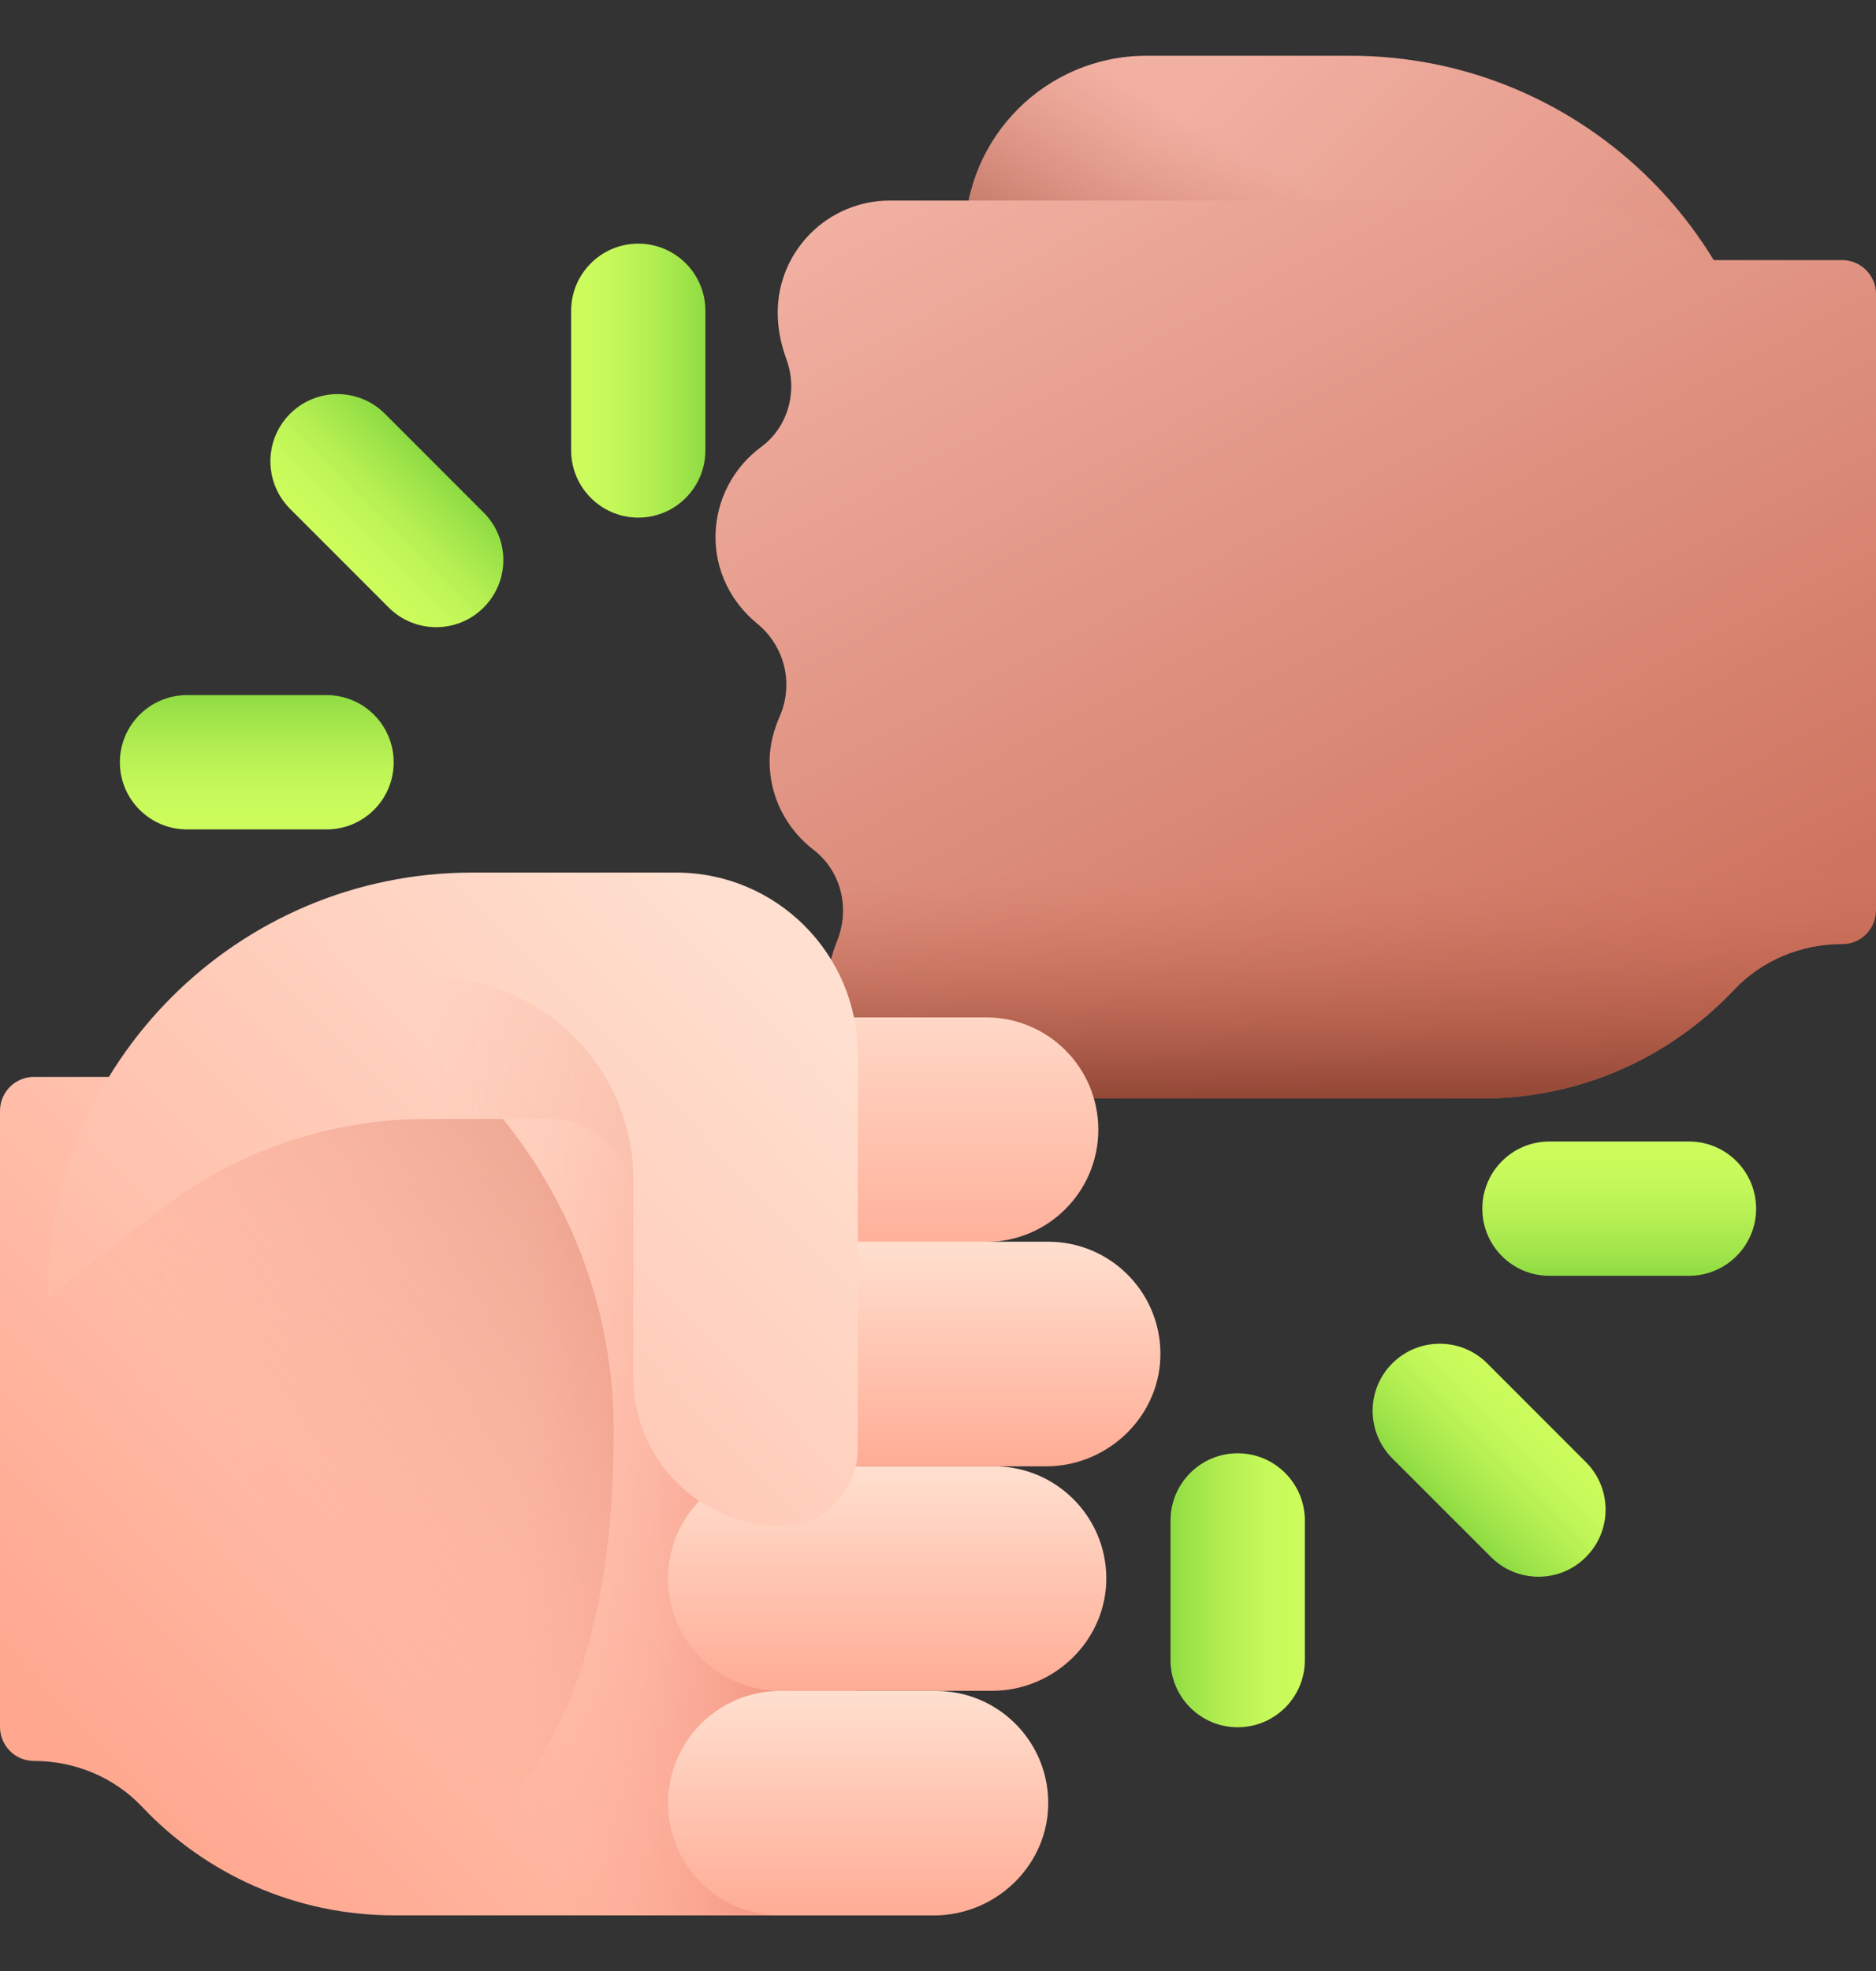 <svg width="20" height="21" viewBox="0 0 20 21" fill="none" xmlns="http://www.w3.org/2000/svg">
<rect x="0" y="0" width="20" height="21" fill="#333333" stroke="none"/>
<g clip-path="url(#clip0_229_5213)">
<path d="M10.287 6.74V2.529C10.287 1.46 11.154 0.594 12.222 0.594H14.397C16.9 0.594 18.929 2.623 18.929 5.125L17.745 4.203C16.928 3.566 15.921 3.219 14.885 3.219H13.566C13.076 3.219 12.679 3.616 12.679 4.106V5.976C12.679 6.847 11.973 7.554 11.101 7.554C10.652 7.554 10.287 7.189 10.287 6.74Z" fill="url(#paint0_linear_229_5213)"/>
<path d="M10.287 6.74V2.529C10.287 1.46 11.154 0.594 12.222 0.594H14.397C16.9 0.594 18.929 2.623 18.929 5.125L17.745 4.203C16.928 3.566 15.921 3.219 14.885 3.219H13.566C13.076 3.219 12.679 3.616 12.679 4.106V5.976C12.679 6.847 11.973 7.554 11.101 7.554C10.652 7.554 10.287 7.189 10.287 6.74Z" fill="url(#paint1_linear_229_5213)"/>
<path d="M7.628 5.701C7.636 5.315 7.826 4.974 8.116 4.761C8.405 4.547 8.508 4.162 8.383 3.825C8.328 3.674 8.291 3.508 8.291 3.332C8.291 2.672 8.826 2.137 9.487 2.137H12.923C12.921 2.137 12.92 2.137 12.918 2.137H16.314C17.03 2.137 17.69 2.373 18.222 2.771H19.638C19.838 2.771 20 2.933 20 3.133V9.697C20 9.895 19.841 10.059 19.643 10.059C19.207 10.057 18.785 10.23 18.486 10.547C17.812 11.26 16.857 11.704 15.798 11.704H10.856V11.704H10.044C9.373 11.704 8.811 11.155 8.824 10.484C8.827 10.322 8.867 10.168 8.924 10.027C9.064 9.681 8.97 9.284 8.674 9.055C8.384 8.832 8.198 8.483 8.205 8.093C8.208 7.929 8.251 7.773 8.313 7.631C8.465 7.283 8.365 6.883 8.07 6.642C7.796 6.418 7.621 6.079 7.628 5.701Z" fill="url(#paint2_linear_229_5213)"/>
<path d="M20 9.697C20 9.895 19.841 10.059 19.643 10.058C19.207 10.057 18.785 10.23 18.486 10.546C17.812 11.259 16.857 11.704 15.798 11.704H10.856V11.704H10.044C9.373 11.704 8.811 11.155 8.824 10.484C8.828 10.322 8.867 10.167 8.924 10.027C9.065 9.681 8.97 9.283 8.674 9.055C8.385 8.831 8.198 8.482 8.205 8.092C8.208 7.932 8.249 7.779 8.309 7.641H20V9.697Z" fill="url(#paint3_linear_229_5213)"/>
<path d="M9.144 10.84H3.685C2.97 10.84 2.31 11.076 1.778 11.474H0.362C0.162 11.474 0 11.636 0 11.836V18.4C0 18.6 0.162 18.762 0.362 18.762C0.796 18.762 1.216 18.934 1.514 19.25C2.188 19.963 3.143 20.407 4.202 20.407H9.144L9.144 10.84Z" fill="url(#paint4_linear_229_5213)"/>
<path d="M9.144 20.407H4.202C2.159 20.407 0.502 18.751 0.502 16.708V14.022C0.502 12.265 1.927 10.84 3.685 10.84H9.144V20.407Z" fill="url(#paint5_linear_229_5213)"/>
<path d="M10.575 18.015H8.318C7.658 18.015 7.122 17.48 7.122 16.819C7.122 16.159 7.658 15.623 8.318 15.623H10.599C11.251 15.623 11.782 16.146 11.794 16.795C11.807 17.466 11.246 18.015 10.575 18.015Z" fill="url(#paint6_linear_229_5213)"/>
<path d="M10.513 13.232H9.144V12.907C9.144 11.765 8.218 10.84 7.077 10.84H10.513C11.174 10.84 11.709 11.375 11.709 12.036C11.709 12.696 11.174 13.232 10.513 13.232Z" fill="url(#paint7_linear_229_5213)"/>
<path d="M11.152 15.623H8.318C7.658 15.623 7.122 15.087 7.122 14.427C7.122 13.766 7.658 13.23 8.318 13.23H11.176C11.828 13.23 12.359 13.753 12.371 14.403C12.384 15.073 11.823 15.623 11.152 15.623Z" fill="url(#paint8_linear_229_5213)"/>
<path d="M9.956 20.408H8.318C7.658 20.408 7.122 19.872 7.122 19.212C7.122 18.551 7.658 18.016 8.318 18.016H9.98C10.632 18.016 11.163 18.538 11.175 19.188C11.188 19.859 10.627 20.408 9.956 20.408Z" fill="url(#paint9_linear_229_5213)"/>
<path d="M9.144 15.443V11.232C9.144 10.163 8.278 9.297 7.209 9.297H5.034C2.531 9.297 0.502 11.326 0.502 13.829L1.686 12.906C2.503 12.269 3.51 11.922 4.546 11.922H5.865C6.355 11.922 6.752 12.32 6.752 12.809V14.679C6.752 15.55 7.459 16.257 8.33 16.257C8.78 16.257 9.144 15.892 9.144 15.443Z" fill="url(#paint10_linear_229_5213)"/>
<path d="M6.752 12.809V12.571C6.752 11.38 5.787 10.414 4.596 10.414H3.538C2.229 10.414 1.071 11.268 0.694 12.521C0.569 12.935 0.502 13.373 0.502 13.828L1.686 12.905C2.503 12.268 3.51 11.922 4.546 11.922H5.865C6.355 11.922 6.752 12.319 6.752 12.809Z" fill="url(#paint11_linear_229_5213)"/>
<path d="M6.543 15.248C6.543 13.986 6.1 12.829 5.361 11.922H4.546C3.51 11.922 2.503 12.268 1.686 12.905L0.509 13.823C0.505 13.889 0.502 13.955 0.502 14.022V16.707C0.502 18.528 1.817 20.041 3.549 20.349C5.818 19.761 6.543 17.7 6.543 15.248Z" fill="url(#paint12_linear_229_5213)"/>
<path d="M5.156 6.473C4.877 6.752 4.424 6.752 4.144 6.473L3.092 5.421C2.813 5.141 2.813 4.688 3.092 4.409C3.372 4.129 3.825 4.129 4.104 4.409L5.156 5.461C5.436 5.74 5.436 6.193 5.156 6.473Z" fill="url(#paint13_linear_229_5213)"/>
<path d="M4.197 8.122C4.197 8.517 3.877 8.837 3.482 8.837H1.994C1.599 8.837 1.278 8.517 1.278 8.122C1.278 7.727 1.599 7.406 1.994 7.406H3.482C3.877 7.406 4.197 7.727 4.197 8.122Z" fill="url(#paint14_linear_229_5213)"/>
<path d="M6.805 5.515C6.41 5.515 6.089 5.194 6.089 4.799V3.311C6.089 2.916 6.41 2.596 6.805 2.596C7.2 2.596 7.52 2.916 7.52 3.311V4.799C7.52 5.194 7.2 5.515 6.805 5.515Z" fill="url(#paint15_linear_229_5213)"/>
<path d="M14.843 14.526C15.123 14.247 15.576 14.247 15.855 14.526L16.907 15.578C17.187 15.857 17.187 16.311 16.907 16.59C16.628 16.869 16.175 16.869 15.896 16.59L14.843 15.538C14.564 15.258 14.564 14.805 14.843 14.526Z" fill="url(#paint16_linear_229_5213)"/>
<path d="M15.803 12.878C15.803 12.482 16.123 12.162 16.518 12.162H18.006C18.401 12.162 18.722 12.482 18.722 12.878C18.722 13.273 18.401 13.593 18.006 13.593H16.518C16.123 13.593 15.803 13.273 15.803 12.878Z" fill="url(#paint17_linear_229_5213)"/>
<path d="M13.195 15.484C13.59 15.484 13.911 15.805 13.911 16.2V17.688C13.911 18.083 13.59 18.403 13.195 18.403C12.8 18.403 12.479 18.083 12.479 17.688V16.2C12.479 15.805 12.8 15.484 13.195 15.484Z" fill="url(#paint18_linear_229_5213)"/>
</g>
<defs>
<linearGradient id="paint0_linear_229_5213" x1="11.607" y1="2.217" x2="20.352" y2="10.766" gradientUnits="userSpaceOnUse">
<stop stop-color="#F1B0A2"/>
<stop offset="1" stop-color="#CA6E59"/>
</linearGradient>
<linearGradient id="paint1_linear_229_5213" x1="15.11" y1="2.711" x2="13.306" y2="5.77" gradientUnits="userSpaceOnUse">
<stop stop-color="#CA6E59" stop-opacity="0"/>
<stop offset="1" stop-color="#883F2E"/>
</linearGradient>
<linearGradient id="paint2_linear_229_5213" x1="11.295" y1="1.043" x2="17.099" y2="11.984" gradientUnits="userSpaceOnUse">
<stop stop-color="#F1B0A2"/>
<stop offset="1" stop-color="#CA6E59"/>
</linearGradient>
<linearGradient id="paint3_linear_229_5213" x1="14.102" y1="9.35" x2="14.102" y2="11.895" gradientUnits="userSpaceOnUse">
<stop stop-color="#CA6E59" stop-opacity="0"/>
<stop offset="1" stop-color="#883F2E"/>
</linearGradient>
<linearGradient id="paint4_linear_229_5213" x1="9.278" y1="11.491" x2="1.253" y2="19.257" gradientUnits="userSpaceOnUse">
<stop stop-color="#FFDFCF"/>
<stop offset="1" stop-color="#FFA78F"/>
</linearGradient>
<linearGradient id="paint5_linear_229_5213" x1="5.583" y1="15.624" x2="8.979" y2="15.624" gradientUnits="userSpaceOnUse">
<stop stop-color="#FFB09E" stop-opacity="0"/>
<stop offset="1" stop-color="#EC806B"/>
</linearGradient>
<linearGradient id="paint6_linear_229_5213" x1="9.458" y1="15.628" x2="9.458" y2="18.254" gradientUnits="userSpaceOnUse">
<stop stop-color="#FFDFCF"/>
<stop offset="1" stop-color="#FFA78F"/>
</linearGradient>
<linearGradient id="paint7_linear_229_5213" x1="9.393" y1="10.36" x2="9.393" y2="13.882" gradientUnits="userSpaceOnUse">
<stop stop-color="#FFDFCF"/>
<stop offset="1" stop-color="#FFA78F"/>
</linearGradient>
<linearGradient id="paint8_linear_229_5213" x1="9.747" y1="13.235" x2="9.747" y2="15.861" gradientUnits="userSpaceOnUse">
<stop stop-color="#FFDFCF"/>
<stop offset="1" stop-color="#FFA78F"/>
</linearGradient>
<linearGradient id="paint9_linear_229_5213" x1="9.149" y1="18.02" x2="9.149" y2="20.646" gradientUnits="userSpaceOnUse">
<stop stop-color="#FFDFCF"/>
<stop offset="1" stop-color="#FFA78F"/>
</linearGradient>
<linearGradient id="paint10_linear_229_5213" x1="8.291" y1="10.492" x2="-0.526" y2="19.024" gradientUnits="userSpaceOnUse">
<stop stop-color="#FFDFCF"/>
<stop offset="1" stop-color="#FFA78F"/>
</linearGradient>
<linearGradient id="paint11_linear_229_5213" x1="4.634" y1="12.121" x2="12.803" y2="12.121" gradientUnits="userSpaceOnUse">
<stop stop-color="#F89580" stop-opacity="0"/>
<stop offset="0.997" stop-color="#C5715A"/>
</linearGradient>
<linearGradient id="paint12_linear_229_5213" x1="3.135" y1="16.414" x2="10.525" y2="11.274" gradientUnits="userSpaceOnUse">
<stop stop-color="#F89580" stop-opacity="0"/>
<stop offset="0.997" stop-color="#C5715A"/>
</linearGradient>
<linearGradient id="paint13_linear_229_5213" x1="3.64" y1="5.91" x2="5.045" y2="4.505" gradientUnits="userSpaceOnUse">
<stop stop-color="#CCFC5C"/>
<stop offset="0.159" stop-color="#C6F95A"/>
<stop offset="0.365" stop-color="#B6F053"/>
<stop offset="0.598" stop-color="#9BE248"/>
<stop offset="0.847" stop-color="#76CF38"/>
<stop offset="1" stop-color="#5CC12D"/>
</linearGradient>
<linearGradient id="paint14_linear_229_5213" x1="2.743" y1="8.758" x2="2.743" y2="6.77" gradientUnits="userSpaceOnUse">
<stop stop-color="#CCFC5C"/>
<stop offset="0.159" stop-color="#C6F95A"/>
<stop offset="0.365" stop-color="#B6F053"/>
<stop offset="0.598" stop-color="#9BE248"/>
<stop offset="0.847" stop-color="#76CF38"/>
<stop offset="1" stop-color="#5CC12D"/>
</linearGradient>
<linearGradient id="paint15_linear_229_5213" x1="6.169" y1="4.06" x2="8.157" y2="4.06" gradientUnits="userSpaceOnUse">
<stop stop-color="#CCFC5C"/>
<stop offset="0.159" stop-color="#C6F95A"/>
<stop offset="0.365" stop-color="#B6F053"/>
<stop offset="0.598" stop-color="#9BE248"/>
<stop offset="0.847" stop-color="#76CF38"/>
<stop offset="1" stop-color="#5CC12D"/>
</linearGradient>
<linearGradient id="paint16_linear_229_5213" x1="16.361" y1="15.09" x2="14.956" y2="16.495" gradientUnits="userSpaceOnUse">
<stop stop-color="#CCFC5C"/>
<stop offset="0.159" stop-color="#C6F95A"/>
<stop offset="0.365" stop-color="#B6F053"/>
<stop offset="0.598" stop-color="#9BE248"/>
<stop offset="0.847" stop-color="#76CF38"/>
<stop offset="1" stop-color="#5CC12D"/>
</linearGradient>
<linearGradient id="paint17_linear_229_5213" x1="17.257" y1="12.242" x2="17.257" y2="14.229" gradientUnits="userSpaceOnUse">
<stop stop-color="#CCFC5C"/>
<stop offset="0.159" stop-color="#C6F95A"/>
<stop offset="0.365" stop-color="#B6F053"/>
<stop offset="0.598" stop-color="#9BE248"/>
<stop offset="0.847" stop-color="#76CF38"/>
<stop offset="1" stop-color="#5CC12D"/>
</linearGradient>
<linearGradient id="paint18_linear_229_5213" x1="13.83" y1="16.939" x2="11.843" y2="16.939" gradientUnits="userSpaceOnUse">
<stop stop-color="#CCFC5C"/>
<stop offset="0.159" stop-color="#C6F95A"/>
<stop offset="0.365" stop-color="#B6F053"/>
<stop offset="0.598" stop-color="#9BE248"/>
<stop offset="0.847" stop-color="#76CF38"/>
<stop offset="1" stop-color="#5CC12D"/>
</linearGradient>
<clipPath id="clip0_229_5213">
<rect width="20" height="20" fill="white" transform="translate(0 0.5)"/>
</clipPath>
</defs>
</svg>
